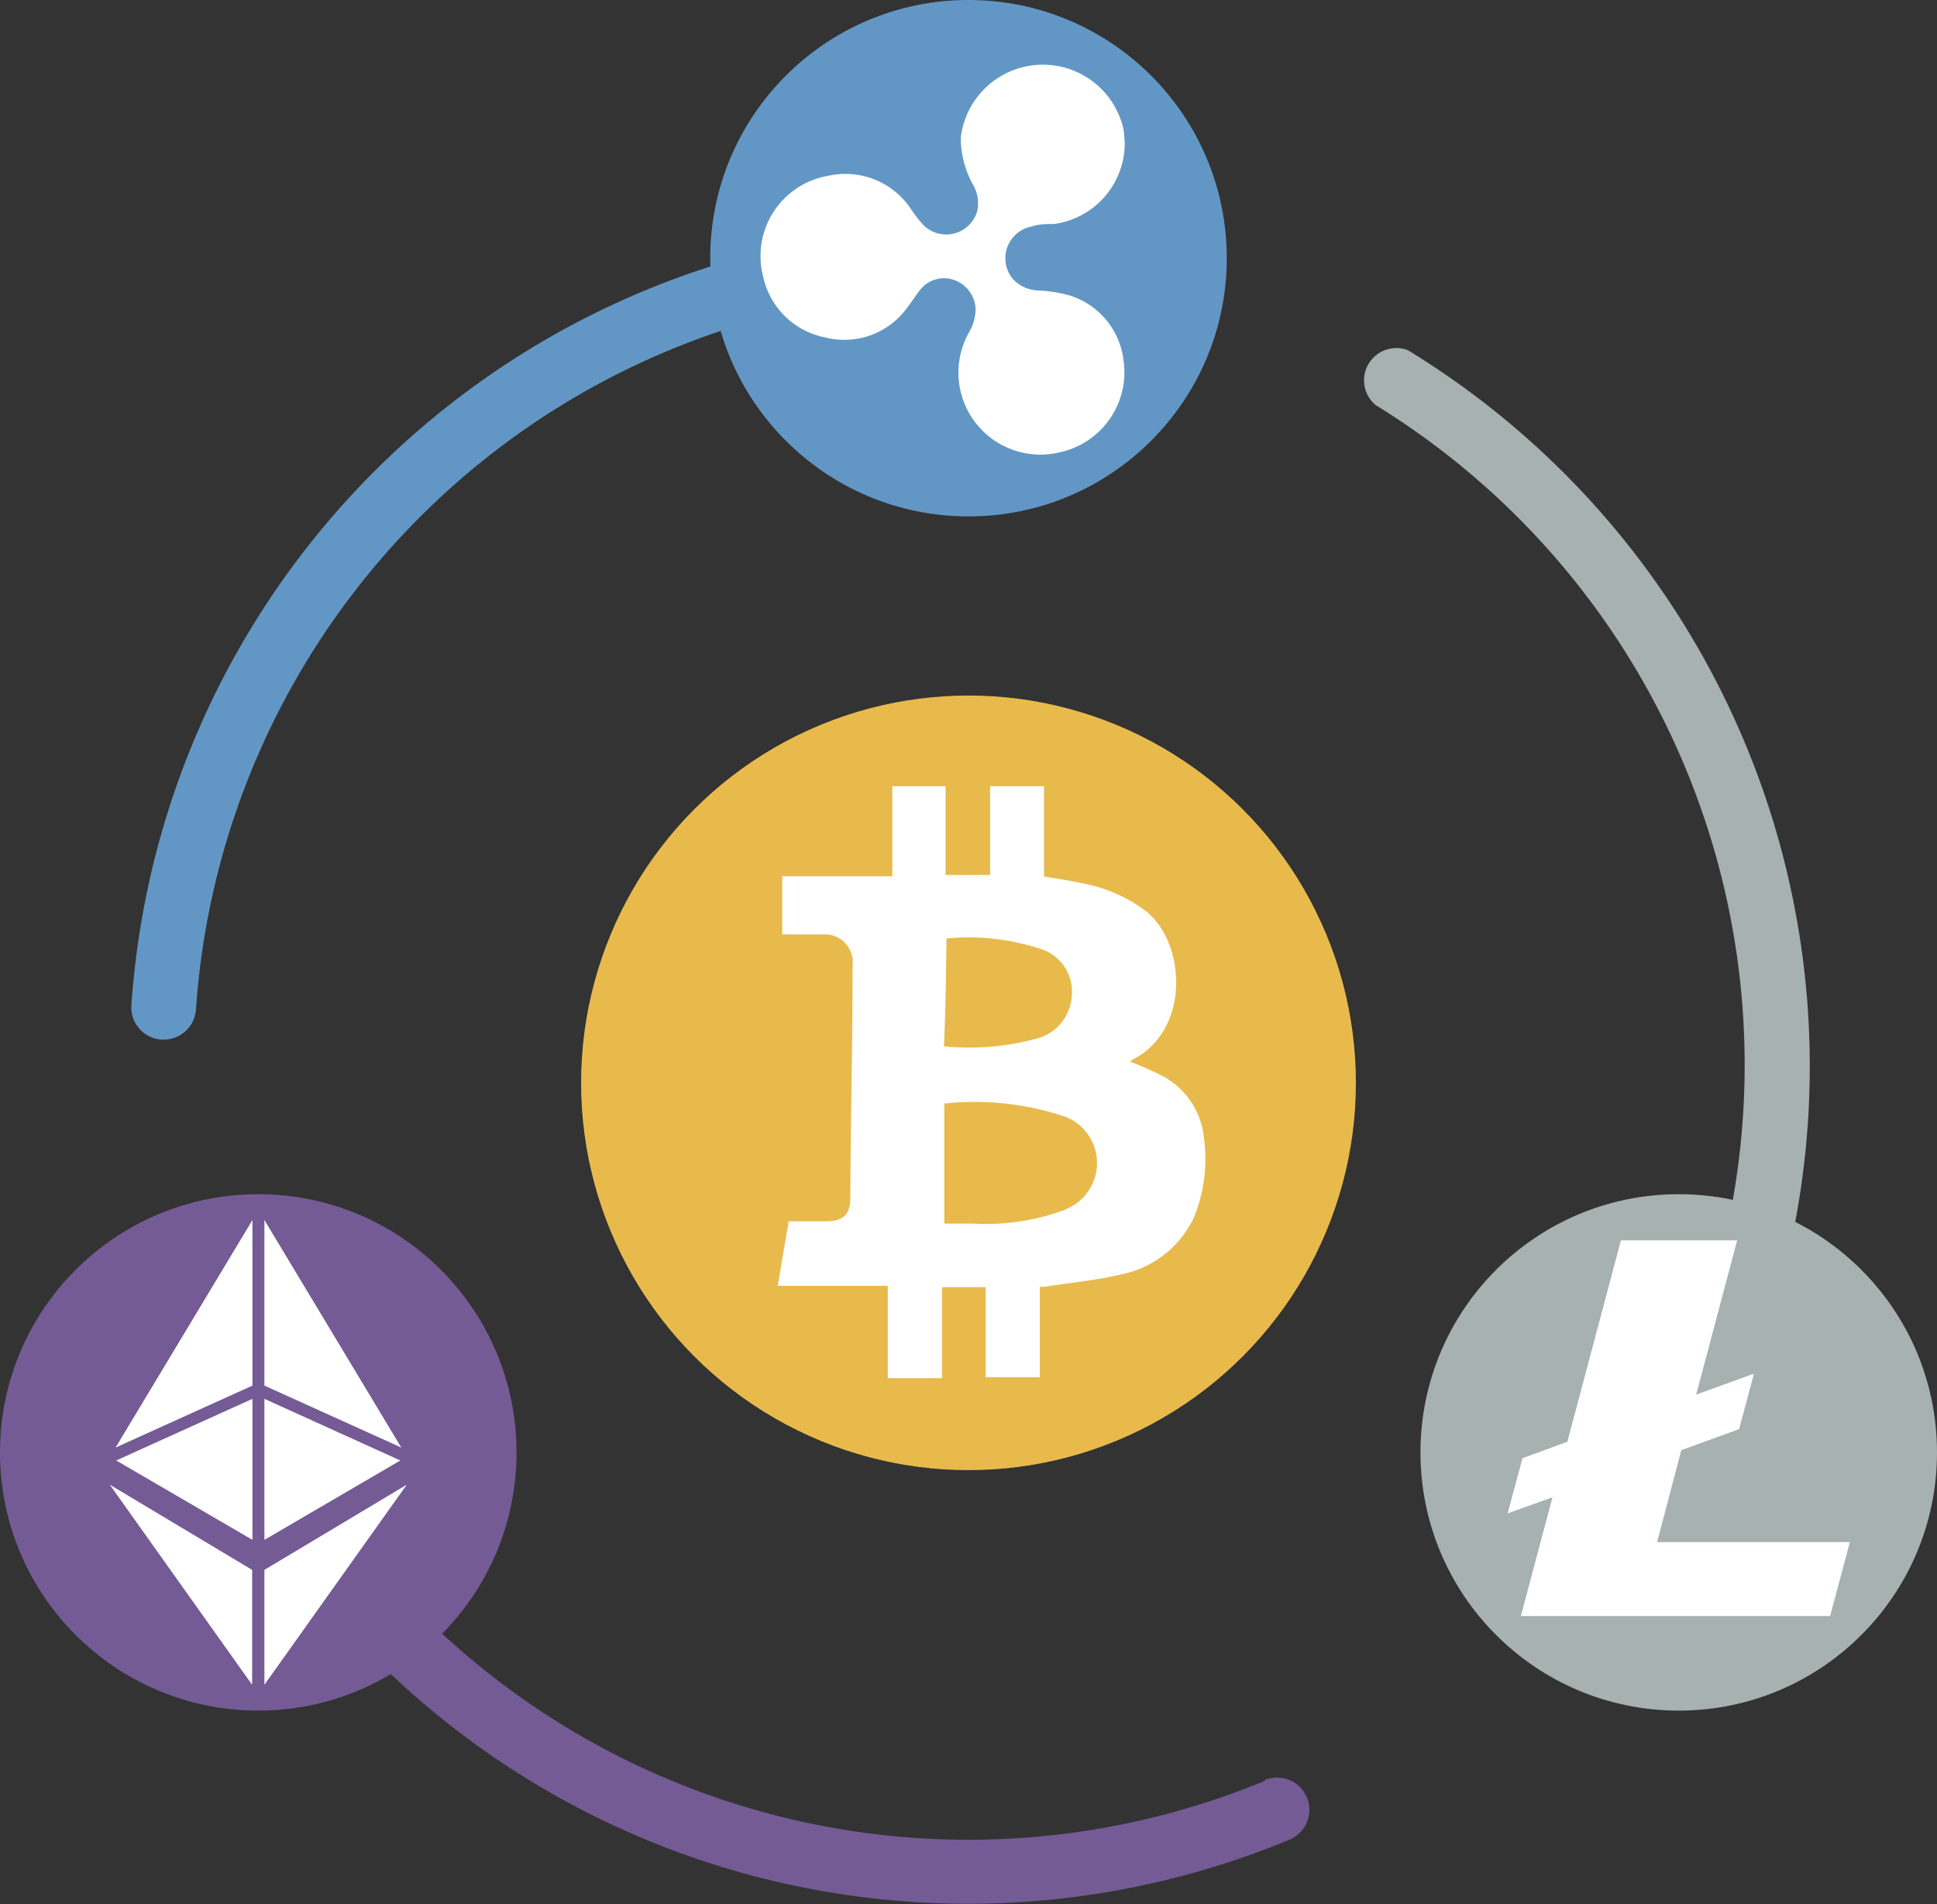 <svg id="0c4d3e72-800e-4297-acda-a0f564e94570" data-name="Capa 1" xmlns="http://www.w3.org/2000/svg" viewBox="0 0 60 59"><rect x="0" y="0" width="60" height="59" fill="#333333" stroke="none"/><title>logo</title><path d="M43.61,10.85a1,1,0,0,0-1,1.7,24,24,0,0,1,10.63,26.6,1,1,0,0,0,.71,1.22,1,1,0,0,0,.26,0,1,1,0,0,0,1-.74A26,26,0,0,0,43.61,10.85Z" style="fill:#a7b1af"/><path d="M39.17,55.18a24,24,0,0,1-26.9-6,1,1,0,0,0-1.48,1.35A26,26,0,0,0,39.94,57a1,1,0,1,0-.76-1.85Z" style="fill:#745b95"/><path d="M24.28,9.69a1,1,0,0,0-.47-1.94A25.89,25.89,0,0,0,4.07,31.15,1,1,0,0,0,5,32.21h.07a1,1,0,0,0,1-.93A23.89,23.89,0,0,1,24.28,9.69Z" style="fill:#6297c5"/><circle cx="52" cy="45" r="8" style="fill:#a7b1af"/><circle cx="8" cy="45" r="8" style="fill:#745b95"/><polygon points="8.19 48.64 8.19 52.2 12.6 46 8.19 48.64" style="fill:#fff"/><polygon points="12.43 44.85 8.19 37.8 8.19 42.93 12.43 44.85" style="fill:#fff"/><polygon points="8.19 43.34 8.19 47.71 12.4 45.25 8.19 43.34" style="fill:#fff"/><polygon points="3.58 44.85 7.82 37.8 7.82 42.93 3.58 44.85" style="fill:#fff"/><polygon points="7.82 43.34 7.82 47.71 3.6 45.25 7.82 43.34" style="fill:#fff"/><polygon points="7.81 48.64 7.81 52.2 3.4 46 7.81 48.64" style="fill:#fff"/><circle cx="30" cy="8" r="8" style="fill:#6297c5"/><path d="M34.84,4.44a2.53,2.53,0,0,1-2.19,2.5c-.23,0-.47,0-.7.08a1,1,0,0,0-.57,1.63,1.11,1.11,0,0,0,.79.35,4.44,4.44,0,0,1,.95.15,2.4,2.4,0,0,1,1.68,2,2.54,2.54,0,0,1-2,2.87,2.54,2.54,0,0,1-2.78-3.73,1.45,1.45,0,0,0,.2-.72,1,1,0,0,0-.71-.91.94.94,0,0,0-1,.31c-.16.2-.3.43-.46.63a2.4,2.4,0,0,1-2.51.85,2.44,2.44,0,0,1-1.9-1.88,2.52,2.52,0,0,1,2-3.12,2.44,2.44,0,0,1,2.56,1,3.93,3.93,0,0,0,.42.54,1,1,0,0,0,1.65-.45,1.13,1.13,0,0,0-.12-.8,3,3,0,0,1-.39-1.47A2.56,2.56,0,0,1,34.8,4C34.82,4.13,34.83,4.29,34.84,4.44Z" style="fill:#fff"/><circle cx="30" cy="33.55" r="12" style="fill:#e8ba4c"/><path d="M37.29,35.23a2.44,2.44,0,0,0-1.24-1.87A10.32,10.32,0,0,0,35,32.89l.1-.07c1.8-.92,1.64-3.69.33-4.64a4.73,4.73,0,0,0-1.74-.78c-.45-.1-.89-.17-1.35-.24,0-.8,0-1.91,0-2.8H30.67c0,.88,0,2,0,2.75H29.29c0-.79,0-1.87,0-2.75H27.64c0,.89,0,2,0,2.79l-3.41,0c0,.62,0,1.19,0,1.8h1.29a.86.86,0,0,1,.89.95c0,2.4-.06,4.81-.07,7.21,0,.53-.23.73-.75.73H24.43l-.34,2,3.41,0c0,.86,0,2,0,2.86h1.68c0-.91,0-2,0-2.82l1.35,0c0,.86,0,1.91,0,2.79h1.68c0-.91,0-2,0-2.8l.14,0c.8-.13,1.62-.2,2.4-.39A3.17,3.17,0,0,0,37,37.68,4.85,4.85,0,0,0,37.29,35.23Zm-8-6.15a7.08,7.08,0,0,1,3,.34,1.38,1.38,0,0,1,.91,1.41,1.45,1.45,0,0,1-1.09,1.35,8,8,0,0,1-2.87.24C29.29,31.34,29.3,30.25,29.32,29.08ZM33,37.48a7.14,7.14,0,0,1-2.9.43h-.85l0-3.72A8.87,8.87,0,0,1,33,34.6a1.54,1.54,0,0,1,0,2.87Z" style="fill:#fff"/><polygon points="51.33 47.78 52.08 44.93 53.87 44.28 54.32 42.6 54.3 42.57 52.54 43.21 53.81 38.43 50.21 38.43 48.55 44.67 47.16 45.18 46.7 46.89 48.09 46.39 47.11 50.07 56.69 50.07 57.3 47.78 51.33 47.78" style="fill:#fff"/></svg>